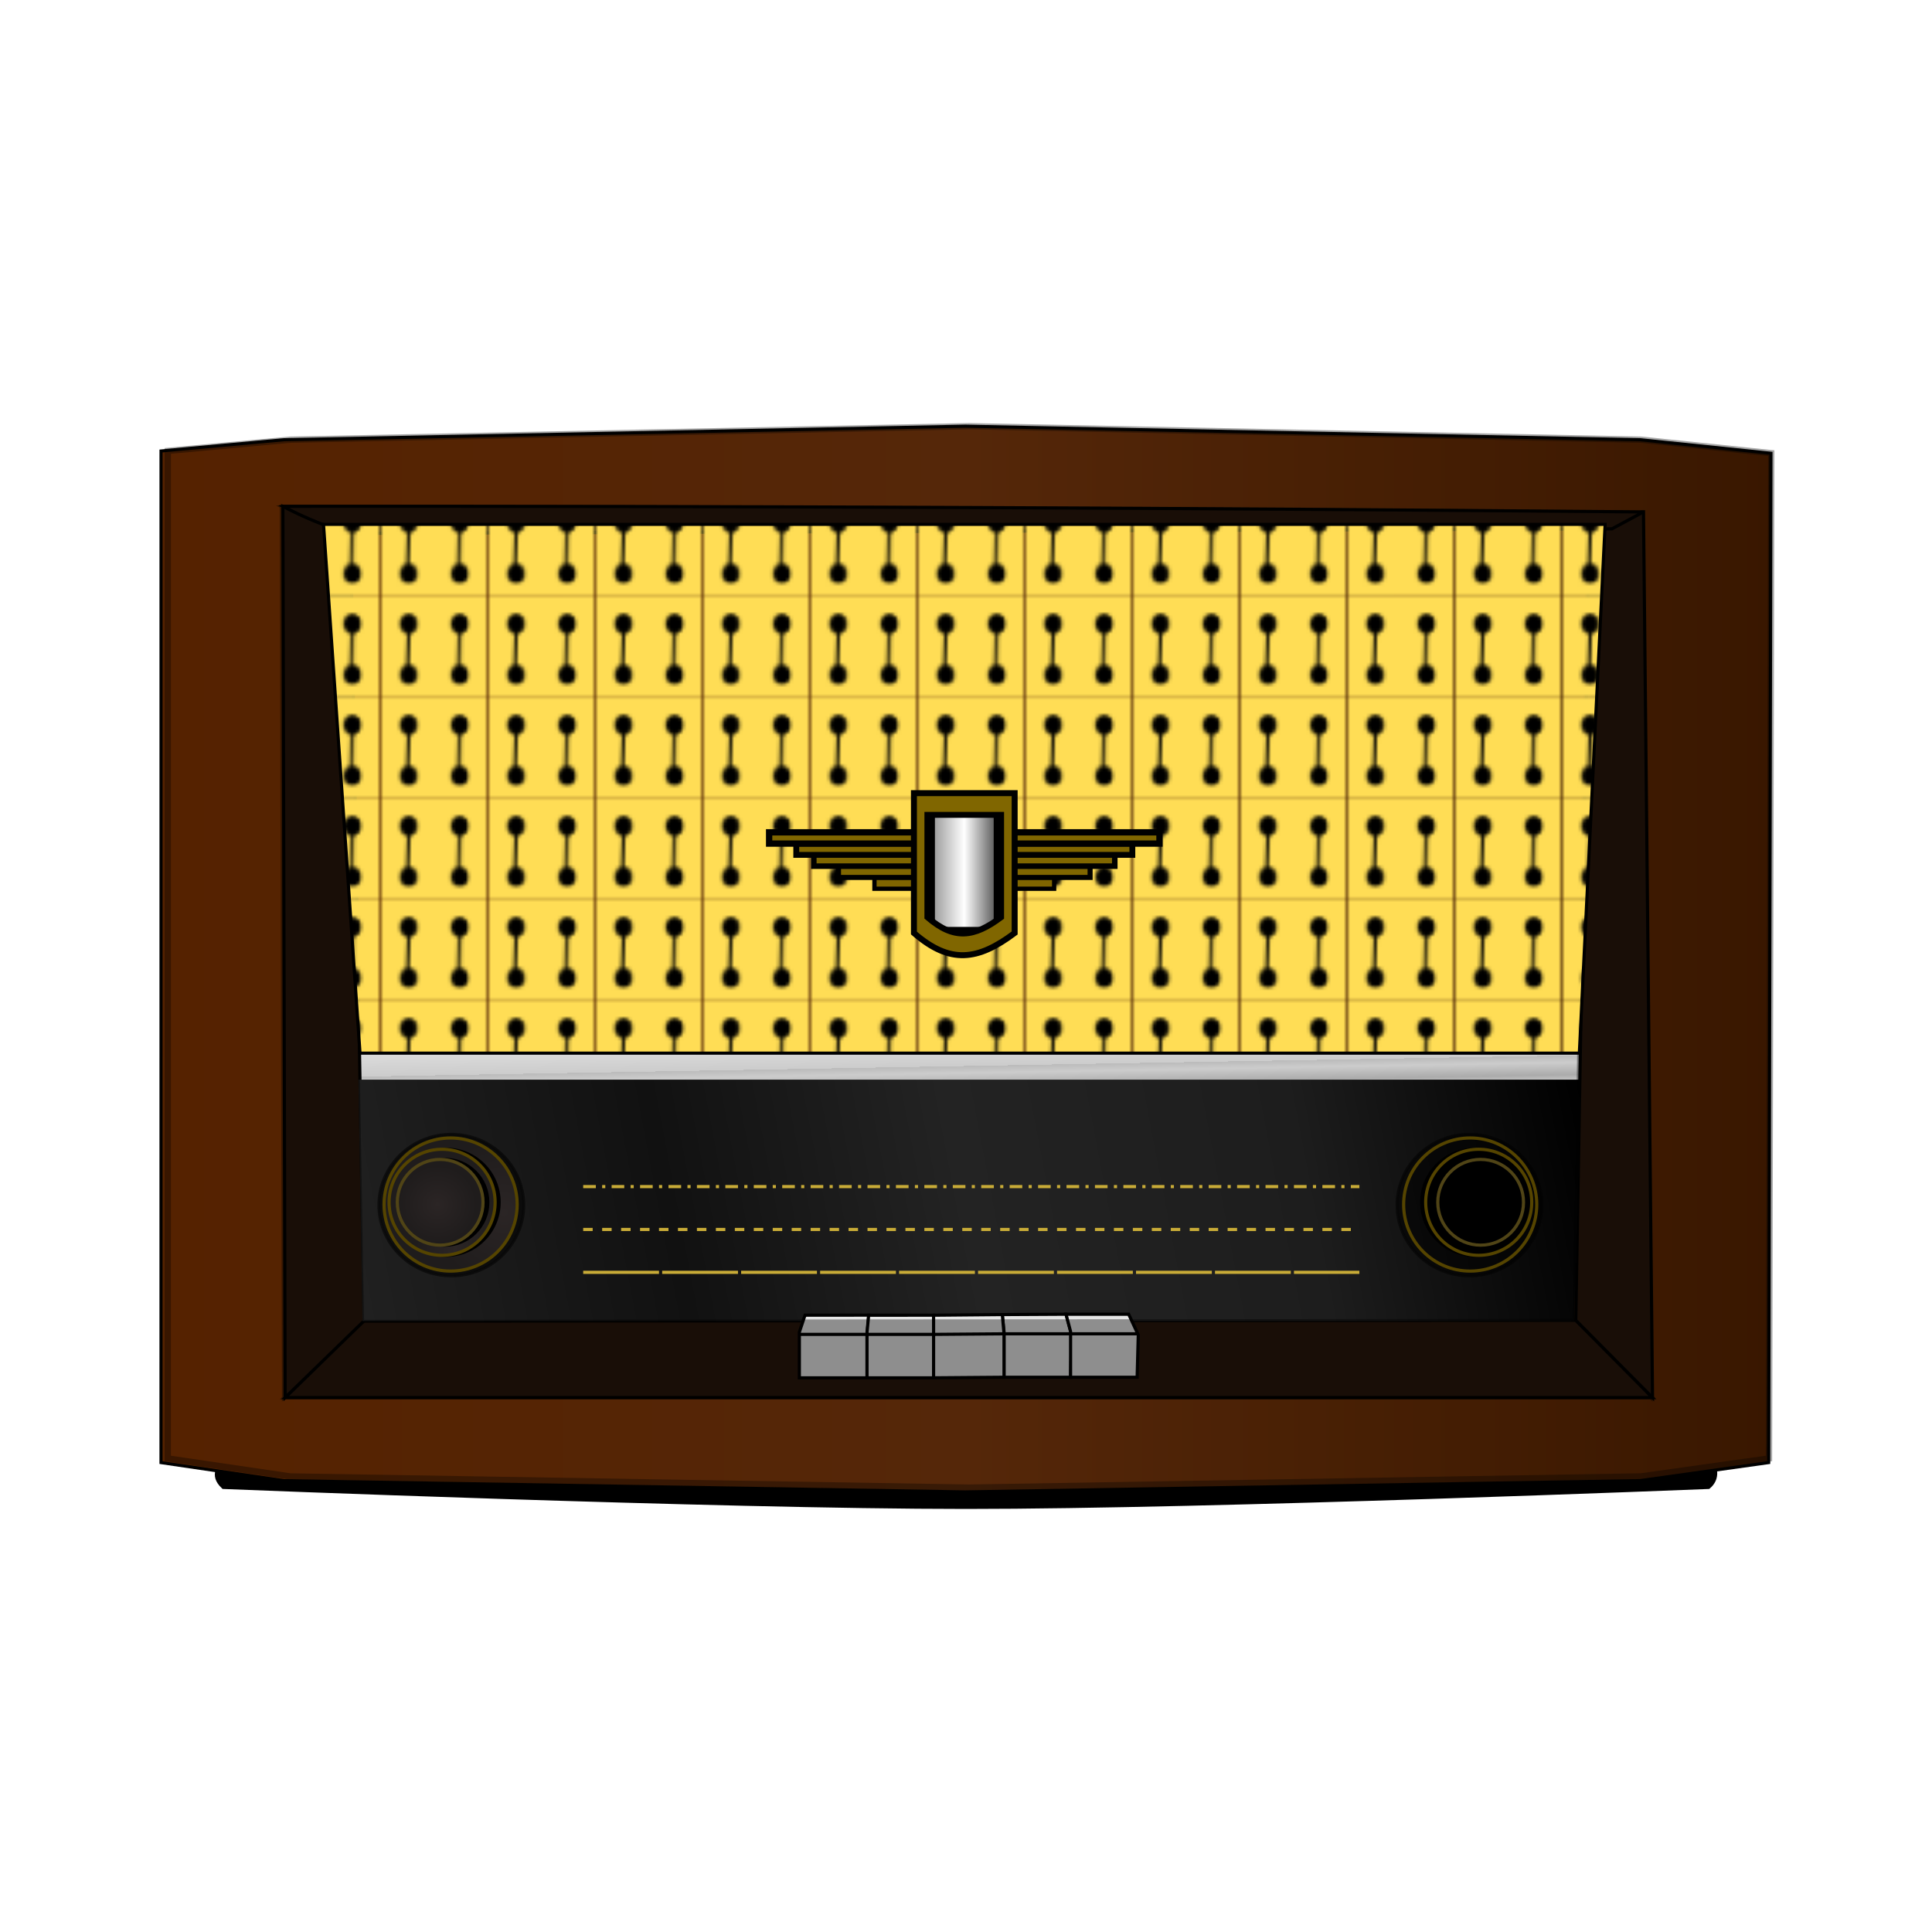 <svg:svg xmlns:dc="http://purl.org/dc/elements/1.1/" xmlns:ns1="http://sodipodi.sourceforge.net/DTD/sodipodi-0.dtd" xmlns:ns2="http://www.inkscape.org/namespaces/inkscape" xmlns:ns3="http://www.w3.org/1999/xlink" xmlns:ns5="http://creativecommons.org/ns#" xmlns:rdf="http://www.w3.org/1999/02/22-rdf-syntax-ns#" xmlns:svg="http://www.w3.org/2000/svg" height="611.597" id="svg2" version="1.1" viewBox="12.06 -86.892 611.597 611.597" width="611.597" ns1:docname="tsf.svg" ns2:export-filename="/home/sophie/tsf.png" ns2:export-xdpi="90" ns2:export-ydpi="90" ns2:version="0.48.1 r9760">
  <svg:title id="title4975">Poste TSF</svg:title>
  <svg:defs id="defs4">
    <svg:linearGradient id="linearGradient4688">
      <svg:stop id="stop4690" offset="0" style="stop-color:#2b2525" />
      <svg:stop id="stop4696" offset=".5" style="stop-color:#1f1c1c" />
      <svg:stop id="stop4692" offset="1" style="stop-color:#1f1c1c" />
    </svg:linearGradient>
    <svg:pattern id="pattern4673" patternTransform="translate(195.51 543.33)" ns2:collect="always" ns3:href="#pattern3941" />
    <svg:pattern id="pattern4669" patternTransform="translate(211.67 543.33)" ns2:collect="always" ns3:href="#pattern3941" />
    <svg:pattern height="22.591" id="pattern3941" patternTransform="translate(193.99 543.08)" patternUnits="userSpaceOnUse" width="5.714">
      <svg:g id="g3936" transform="translate(-193.99 -543.08)">
        <svg:path d="m200.71 546.29c0 1.775-1.279 3.214-2.857 3.214-1.578 0-2.857-1.439-2.857-3.214s1.279-3.214 2.857-3.214 2.857 1.439 2.857 3.214z" id="path3930" style="fill:#000000" transform="translate(-1.01)" ns1:cx="197.85715" ns1:cy="546.29077" ns1:rx="2.8571429" ns1:ry="3.2142856" ns1:type="arc" />
        <svg:path d="m197.1 546.28-0.505 14.647" id="path3932" style="stroke:#000000;stroke-width:1px;fill:none" ns2:connector-curvature="0" />
        <svg:path d="m200.71 546.29c0 1.775-1.279 3.214-2.857 3.214-1.578 0-2.857-1.439-2.857-3.214s1.279-3.214 2.857-3.214 2.857 1.439 2.857 3.214z" id="path3934" style="fill:#000000" transform="translate(-1.01 16.162)" ns1:cx="197.85715" ns1:cy="546.29077" ns1:rx="2.8571429" ns1:ry="3.2142856" ns1:type="arc" />
      </svg:g>
    </svg:pattern>
    <svg:pattern height="31.82" id="pattern4680" patternTransform="translate(189.91 538.19)" patternUnits="userSpaceOnUse" width="33.335">
      <svg:g id="g4675" transform="translate(-189.91 -538.19)">
        <svg:rect height="31.82" id="rect4671" style="fill:#ffdd55" width="33.335" x="189.91" y="538.19" />
        <svg:rect height="22.591" id="rect3947" style="fill:url(#pattern4673)" width="5.714" x="195.51" y="543.33" />
        <svg:rect height="22.591" id="rect4667" style="fill:url(#pattern4669)" width="5.714" x="211.67" y="543.33" />
      </svg:g>
    </svg:pattern>
    <svg:filter color-interpolation-filters="sRGB" id="filter4730" ns2:collect="always">
      <svg:feGaussianBlur id="feGaussianBlur4732" stdDeviation="0.738" ns2:collect="always" />
    </svg:filter>
    <svg:filter color-interpolation-filters="sRGB" id="filter4748" ns2:collect="always">
      <svg:feGaussianBlur id="feGaussianBlur4750" stdDeviation="0.504" ns2:collect="always" />
    </svg:filter>
    <svg:filter color-interpolation-filters="sRGB" id="filter4766" ns2:collect="always">
      <svg:feGaussianBlur id="feGaussianBlur4768" stdDeviation="0.34" ns2:collect="always" />
    </svg:filter>
    <svg:filter color-interpolation-filters="sRGB" id="filter3926" ns2:collect="always">
      <svg:feGaussianBlur id="feGaussianBlur3928" stdDeviation="5.44" ns2:collect="always" />
    </svg:filter>
    <svg:filter color-interpolation-filters="sRGB" id="filter4694" ns2:collect="always">
      <svg:feGaussianBlur id="feGaussianBlur4696" stdDeviation="2.862" ns2:collect="always" />
    </svg:filter>
    <svg:filter color-interpolation-filters="sRGB" height="1.255" id="filter4713" width="1.08" x="-.04" y="-.127" ns2:collect="always">
      <svg:feGaussianBlur id="feGaussianBlur4715" stdDeviation="4.135" ns2:collect="always" />
    </svg:filter>
    <svg:filter color-interpolation-filters="sRGB" height="1.346" id="filter4719" width="1.074" x="-.037" y="-.173" ns2:collect="always">
      <svg:feGaussianBlur id="feGaussianBlur4721" stdDeviation="2.058" ns2:collect="always" />
    </svg:filter>
    <svg:filter color-interpolation-filters="sRGB" height="1.131" id="filter4789" width="1.279" x="-.139" y="-.066" ns2:collect="always">
      <svg:feGaussianBlur id="feGaussianBlur4791" stdDeviation="1.081" ns2:collect="always" />
    </svg:filter>
    <svg:filter color-interpolation-filters="sRGB" height="1.25" id="filter4810" width="1.269" x="-.135" y="-.125" ns2:collect="always">
      <svg:feGaussianBlur id="feGaussianBlur4812" stdDeviation="0.521" ns2:collect="always" />
    </svg:filter>
    <svg:filter color-interpolation-filters="sRGB" id="filter4885" ns2:label="Glow" ns2:menu="Shadows and Glows" ns2:menu-tooltip="Glow of object's own color at the edges">
      <svg:feGaussianBlur id="feGaussianBlur4887" result="result91" stdDeviation="5" />
      <svg:feComposite id="feComposite4889" in="SourceGraphic" in2="result91" operator="over" />
    </svg:filter>
    <svg:linearGradient gradientUnits="userSpaceOnUse" id="linearGradient4955" x1="119.51" x2="630.14" y1="300.69" y2="300.69" ns2:collect="always">
      <svg:stop id="stop4662" offset="0" style="stop-color:#552200" />
      <svg:stop id="stop4668" offset=".5" style="stop-color:#552709" />
      <svg:stop id="stop4670" offset=".75" style="stop-color:#471f04" />
      <svg:stop id="stop4664" offset="1" style="stop-color:#391700" />
    </svg:linearGradient>
    <svg:linearGradient gradientUnits="userSpaceOnUse" id="linearGradient4957" x1="367.85" x2="368.47" y1="310.81" y2="346.16" ns2:collect="always">
      <svg:stop id="stop4806" offset="0" style="stop-color:#ffffff" />
      <svg:stop id="stop4818" offset=".675" style="stop-color:#cccccc" />
      <svg:stop id="stop4816" offset=".675" style="stop-color:#bbbbbb" />
      <svg:stop id="stop4814" offset=".737" style="stop-color:#cccccc" />
      <svg:stop id="stop4812" offset=".848" style="stop-color:#ababab" />
      <svg:stop id="stop4808" offset="1" style="stop-color:#ffffff" />
    </svg:linearGradient>
    <svg:linearGradient gradientUnits="userSpaceOnUse" id="linearGradient4959" x1="570" x2="184.29" y1="341.65" y2="415.22" ns2:collect="always">
      <svg:stop id="stop4648" offset="0" style="stop-color:#000000" />
      <svg:stop id="stop4654" offset=".234" style="stop-color:#1d1d1d" />
      <svg:stop id="stop4656" offset=".507" style="stop-color:#232323" />
      <svg:stop id="stop4658" offset=".741" style="stop-color:#111111" />
      <svg:stop id="stop4650" offset="1" style="stop-color:#202020" />
    </svg:linearGradient>
    <svg:radialGradient cx="250.24" cy="528.04" gradientTransform="matrix(1.568 -.987 1.002 1.593 -671.37 -66.012)" gradientUnits="userSpaceOnUse" id="radialGradient4961" r="24.786" ns2:collect="always" ns3:href="#linearGradient4688" />
    <svg:radialGradient cx="237.38" cy="546.61" gradientTransform="matrix(.963 .269 -.605 2.167 339.55 -701.82)" gradientUnits="userSpaceOnUse" id="radialGradient4963" r="24.786" ns2:collect="always" ns3:href="#linearGradient4688" />
    <svg:radialGradient cx="234.16" cy="530.9" gradientUnits="userSpaceOnUse" id="radialGradient4965" r="24.786" ns2:collect="always" ns3:href="#linearGradient4688" />
    <svg:linearGradient gradientTransform="matrix(.668 0 0 .939 192.22 -68.967)" gradientUnits="userSpaceOnUse" id="linearGradient4973" x1="433.29" x2="463.14" y1="672" y2="672" ns2:collect="always">
      <svg:stop id="stop4751" offset="0" style="stop-color:#999999" />
      <svg:stop id="stop4757" offset=".5" style="stop-color:#ffffff" />
      <svg:stop id="stop4753" offset="1" style="stop-color:#595959" />
    </svg:linearGradient>
  </svg:defs>
  <ns1:namedview bordercolor="#666666" borderopacity="1.0" fit-margin-bottom="5" fit-margin-left="5" fit-margin-right="5" fit-margin-top="5" id="base" pagecolor="#ffffff" showgrid="false" ns2:current-layer="layer1" ns2:cx="201.70586" ns2:cy="85.038903" ns2:document-units="px" ns2:object-nodes="false" ns2:object-paths="false" ns2:pageopacity="0.0" ns2:pageshadow="2" ns2:window-height="1056" ns2:window-maximized="1" ns2:window-width="1854" ns2:window-x="66" ns2:window-y="24" ns2:zoom="0.9899495" />
  <svg:g id="layer1" transform="translate(-56.963 -83.981)" ns2:groupmode="layer" ns2:label="Calque 1">
    <svg:g id="g4891">
      <svg:g id="g4814" style="filter:url(#filter4885)">
        <svg:path d="m139.4 458.72h470.8c2.17 3.906 1.849 6.757-0.477 8.758 0 0-156.59 6.313-234.92 6.313-78.332 0-234.92-6.313-234.92-6.313-3.862-3.704-0.602-5.899-0.477-8.758z" id="rect4698" style="stroke:#000000;stroke-width:1.943;fill:#000000" ns1:nodetypes="cccscc" ns2:connector-curvature="0" />
        <svg:path d="m120 139.86 38.929-3.571 215.71-4.286 213.57 4.286 41.429 4.286-0.714 319.51-40.714 5.714-213.57 3.571l-215.72-3.56-38.93-5.72z" id="rect3050" style="fill-rule:evenodd;stroke:#000000;stroke-width:.985px;fill:url(#linearGradient4955)" ns1:nodetypes="ccccccccccc" ns2:connector-curvature="0" />
        <svg:path d="m182.99 330.47h386l1.01 11.176h-387.01z" id="rect3843" style="fill:url(#linearGradient4957)" ns1:nodetypes="ccccc" ns2:connector-curvature="0" />
        <svg:path d="m159.29 439.51h432.86l-24.286-24.464-384.08 0.258z" id="path3849" style="stroke:#000000;stroke-width:1px;fill:#28170b" ns1:nodetypes="ccccc" ns2:connector-curvature="0" />
        <svg:path d="m158.57 157.36 0.714 282.14 25-24.286-4.286-250z" id="path3845" style="stroke:#000000;stroke-width:1px;fill:#28170b" ns2:connector-curvature="0" />
        <svg:path d="m589.29 159.15 2.857 280.36-24.286-24.464 4.286-253.39z" id="path3847" style="stroke:#000000;stroke-width:1px;fill:#28170b" ns1:nodetypes="ccccc" ns2:connector-curvature="0" />
        <svg:path d="m158.57 157.36c12.14 6.43 21.43 8.57 21.43 8.57l399.29-1.429 10-5.357c-142.65-1.242-282.73-1.878-430.71-1.786z" id="path3851" style="stroke:#000000;stroke-width:1px;fill:#28170b" ns1:nodetypes="ccccc" ns2:connector-curvature="0" />
        <svg:path d="m182.49 338.87h387.01l-2.143 76.429h-383.57z" id="rect3853" style="fill:url(#linearGradient4959)" ns1:nodetypes="ccccc" ns2:connector-curvature="0" />
        <svg:g id="g4770" transform="translate(0 .357)">
          <svg:path d="m255.71 530.93c0 13.413-10.873 24.286-24.286 24.286s-24.286-10.873-24.286-24.286 10.873-24.286 24.286-24.286 24.286 10.873 24.286 24.286z" id="path3865" style="opacity:.733;filter:url(#filter4730);stroke:#000000;fill:#000000" transform="matrix(.944 0 0 .923 -6.57 -111.83)" ns1:cx="231.42857" ns1:cy="530.93359" ns1:rx="24.285715" ns1:ry="24.285715" ns1:type="arc" />
          <svg:path d="m254.29 525.58c0 11.637-9.434 21.071-21.071 21.071s-21.071-9.434-21.071-21.071 9.434-21.071 21.071-21.071 21.071 9.434 21.071 21.071z" id="path3863" style="stroke:#554400;fill:url(#radialGradient4961)" transform="translate(-21.549 -147.54)" ns1:cx="233.21428" ns1:cy="525.57648" ns1:rx="21.071428" ns1:ry="21.071428" ns1:type="arc" />
          <svg:path d="m250 532.01c0 9.271-7.515 16.786-16.786 16.786-9.271 0-16.786-7.515-16.786-16.786 0-9.271 7.515-16.786 16.786-16.786 9.271 0 16.786 7.515 16.786 16.786z" id="path4752" style="filter:url(#filter4766);stroke:#000000;fill:#000000" transform="translate(-22.978 -154.68)" ns1:cx="233.21428" ns1:cy="532.00507" ns1:rx="16.785715" ns1:ry="16.785715" ns1:type="arc" />
          <svg:path d="m250 532.01c0 9.271-7.515 16.786-16.786 16.786-9.271 0-16.786-7.515-16.786-16.786 0-9.271 7.515-16.786 16.786-16.786 9.271 0 16.786 7.515 16.786 16.786z" id="path3861" style="stroke:#554400;fill:url(#radialGradient4963)" transform="translate(-24.241 -154.68)" ns1:cx="233.21428" ns1:cy="532.00507" ns1:rx="16.785715" ns1:ry="16.785715" ns1:type="arc" />
          <svg:path d="m248.57 530.22c0 7.495-6.076 13.571-13.571 13.571-7.495 0-13.571-6.076-13.571-13.571 0-7.495 6.076-13.571 13.571-13.571 7.495 0 13.571 6.076 13.571 13.571z" id="path4734" style="filter:url(#filter4748);stroke:#000000;fill:#000000" transform="translate(-25.121 -152.89)" ns1:cx="235" ns1:cy="530.2193" ns1:rx="13.571428" ns1:ry="13.571428" ns1:type="arc" />
          <svg:path d="m248.57 530.22c0 7.495-6.076 13.571-13.571 13.571-7.495 0-13.571-6.076-13.571-13.571 0-7.495 6.076-13.571 13.571-13.571 7.495 0 13.571 6.076 13.571 13.571z" id="path3859" style="stroke:#504416;fill:url(#radialGradient4965)" transform="translate(-26.636 -152.89)" ns1:cx="235" ns1:cy="530.2193" ns1:rx="13.571428" ns1:ry="13.571428" ns1:type="arc" />
        </svg:g>
        <svg:g id="g3907" transform="translate(-311.23 -170.72)">
          <svg:g id="g3879" transform="translate(.795)">
            <svg:path d="m634.29 584.15-1.786 5.357 0 14.464h21.429v-13.393l0.536-6.45z" id="path3875" style="stroke:#000000;stroke-width:1px;fill:#e6e6e6" ns1:nodetypes="ccccccc" ns2:connector-curvature="0" />
            <svg:path d="m632.86 590.22h20.714" id="path3877" style="stroke:#000000;stroke-width:1px;fill:none" ns1:nodetypes="cc" ns2:connector-curvature="0" />
          </svg:g>
          <svg:g id="g3883" transform="translate(22.223)">
            <svg:path d="m633.02 584.15-0.523 5.357 0 14.464h21.071l0.357-13.393-0.357-6.429z" id="path3885" style="stroke:#000000;stroke-width:1px;fill:#e6e6e6" ns1:nodetypes="ccccccc" ns2:connector-curvature="0" />
            <svg:path d="m632.86 590.22h20.714" id="path3887" style="stroke:#000000;stroke-width:1px;fill:none" ns1:nodetypes="cc" ns2:connector-curvature="0" />
          </svg:g>
          <svg:g id="g3889" transform="translate(65.585 -.179)">
            <svg:path d="m631.96 584.13 0.536 5.379 0 14.464h21.071l0.357-13.393-1.798-6.561z" id="path3891" style="stroke:#000000;stroke-width:1px;fill:#e6e6e6" ns1:nodetypes="ccccccc" ns2:connector-curvature="0" />
            <svg:path d="m632.86 590.22h20.714" id="path3893" style="stroke:#000000;stroke-width:1px;fill:none" ns1:nodetypes="cc" ns2:connector-curvature="0" />
          </svg:g>
          <svg:g id="g3895" transform="translate(44.513 -.179)">
            <svg:path d="m631.28 584.33v6.071 13.75l22.29-0.179v-13.75l-0.536-6.093z" id="path3897" style="stroke:#000000;stroke-width:1px;fill:#e6e6e6" ns1:nodetypes="ccccccc" ns2:connector-curvature="0" />
            <svg:path d="m631.28 590.4 22.29-0.179" id="path3899" style="stroke:#000000;stroke-width:1px;fill:none" ns1:nodetypes="cc" ns2:connector-curvature="0" />
          </svg:g>
          <svg:g id="g3901" transform="translate(86.656 -.179)">
            <svg:path d="m631.06 584.02 1.441 5.489 0 14.464h21.071l0.357-13.393-3.036-6.561z" id="path3903" style="stroke:#000000;stroke-width:1px;fill:#e6e6e6" ns1:nodetypes="ccccccc" ns2:connector-curvature="0" />
            <svg:path d="m632.86 590.22h20.714" id="path3905" style="stroke:#000000;stroke-width:1px;fill:none" ns1:nodetypes="cc" ns2:connector-curvature="0" />
          </svg:g>
        </svg:g>
        <svg:path d="m253.64 399.86h245.71" id="path3924" style="stroke:#c8ab37;stroke-dasharray:24, 1;fill:#d3bc5f" ns1:nodetypes="cc" ns2:connector-curvature="0" />
        <svg:path d="m253.64 386.29h245.71" id="path3926" style="stroke:#c8ab37;stroke-dasharray:3, 3;fill:#d3bc5f" ns1:nodetypes="cc" ns2:connector-curvature="0" />
        <svg:path d="m253.64 372.72h245.71" id="path3928" style="stroke:#c8ab37;stroke-dasharray:4, 2, 1, 2;fill:#d3bc5f" ns1:nodetypes="cc" ns2:connector-curvature="0" />
        <svg:g id="g4778" transform="matrix(-1 0 0 1 746.1 .357)">
          <svg:path d="m255.71 530.93c0 13.413-10.873 24.286-24.286 24.286s-24.286-10.873-24.286-24.286 10.873-24.286 24.286-24.286 24.286 10.873 24.286 24.286z" id="path4780" style="opacity:.733;filter:url(#filter4730);stroke:#000000;fill:#000000" transform="matrix(.944 0 0 .923 -6.57 -111.83)" ns1:cx="231.42857" ns1:cy="530.93359" ns1:rx="24.285715" ns1:ry="24.285715" ns1:type="arc" />
          <svg:path d="m254.29 525.58c0 11.637-9.434 21.071-21.071 21.071s-21.071-9.434-21.071-21.071 9.434-21.071 21.071-21.071 21.071 9.434 21.071 21.071z" id="path4782" style="stroke:#554400;fill:url(#radialGradient4961)" transform="translate(-21.549 -147.54)" ns1:cx="233.21428" ns1:cy="525.57648" ns1:rx="21.071428" ns1:ry="21.071428" ns1:type="arc" />
          <svg:path d="m250 532.01c0 9.271-7.515 16.786-16.786 16.786-9.271 0-16.786-7.515-16.786-16.786 0-9.271 7.515-16.786 16.786-16.786 9.271 0 16.786 7.515 16.786 16.786z" id="path4784" style="filter:url(#filter4766);stroke:#000000;fill:#000000" transform="translate(-22.978 -154.68)" ns1:cx="233.21428" ns1:cy="532.00507" ns1:rx="16.785715" ns1:ry="16.785715" ns1:type="arc" />
          <svg:path d="m250 532.01c0 9.271-7.515 16.786-16.786 16.786-9.271 0-16.786-7.515-16.786-16.786 0-9.271 7.515-16.786 16.786-16.786 9.271 0 16.786 7.515 16.786 16.786z" id="path4786" style="stroke:#554400;fill:url(#radialGradient4963)" transform="translate(-24.241 -154.68)" ns1:cx="233.21428" ns1:cy="532.00507" ns1:rx="16.785715" ns1:ry="16.785715" ns1:type="arc" />
          <svg:path d="m248.57 530.22c0 7.495-6.076 13.571-13.571 13.571-7.495 0-13.571-6.076-13.571-13.571 0-7.495 6.076-13.571 13.571-13.571 7.495 0 13.571 6.076 13.571 13.571z" id="path4788" style="filter:url(#filter4748);stroke:#000000;fill:#000000" transform="translate(-25.121 -152.89)" ns1:cx="235" ns1:cy="530.2193" ns1:rx="13.571428" ns1:ry="13.571428" ns1:type="arc" />
          <svg:path d="m248.57 530.22c0 7.495-6.076 13.571-13.571 13.571-7.495 0-13.571-6.076-13.571-13.571 0-7.495 6.076-13.571 13.571-13.571 7.495 0 13.571 6.076 13.571 13.571z" id="path4790" style="stroke:#504416;fill:url(#radialGradient4965)" transform="translate(-26.636 -152.89)" ns1:cx="235" ns1:cy="530.2193" ns1:rx="13.571428" ns1:ry="13.571428" ns1:type="arc" />
        </svg:g>
        <svg:g id="g3908" style="opacity:.384;filter:url(#filter3926)" transform="translate(480.71 -4.464)">
          <svg:path d="m-321.93 444.05h432.86l-24.286-24.464-384.08 0.258z" id="path3065" style="stroke:#000000;stroke-width:1px;fill:#000000" ns1:nodetypes="ccccc" ns2:connector-curvature="0" />
          <svg:path d="m-322.65 161.91 0.714 282.14 25-24.286-4.286-250z" id="path3067" style="stroke:#000000;stroke-width:1px;fill:#000000" ns2:connector-curvature="0" />
          <svg:path d="m108.07 163.69 2.857 280.36-24.286-24.464 4.286-253.39z" id="path3069" style="stroke:#000000;stroke-width:1px;fill:#000000" ns1:nodetypes="ccccc" ns2:connector-curvature="0" />
          <svg:path d="m-322.65 161.91c12.143 6.429 21.429 8.571 21.429 8.571l399.29-1.429 10-5.357c-142.65-1.242-282.73-1.878-430.71-1.786z" id="path3071" style="stroke:#000000;stroke-width:1px;fill:#000000" ns1:nodetypes="ccccc" ns2:connector-curvature="0" />
        </svg:g>
        <svg:path d="m171.43 163.08h405.71l-8.153 167.4h-386z" id="rect3840" style="stroke:#000000;fill:url(#pattern4680)" ns1:nodetypes="ccccc" ns2:connector-curvature="0" />
        <svg:path d="m120 139.86 38.929-3.571 215.71-4.286 213.57 4.286 41.429 4.286-0.714 319.51-40.714 5.714-213.57 3.571l-215.72-3.56-38.93-5.72z" id="path4672" style="opacity:.586;filter:url(#filter4694);stroke:#000000;stroke-width:2;fill:none" transform="matrix(.996 0 0 .996 2.616 .526)" ns1:nodetypes="ccccccccccc" ns2:connector-curvature="0" />
        <svg:path d="m325.71 339.51-63.571 76.429 185.71-1.429 62.857-76.429z" id="path4707" style="opacity:.017;filter:url(#filter4713);stroke:#000000;stroke-width:1px;fill:#ffffff" ns2:connector-curvature="0" />
        <svg:path d="m187.14 467.36 28.57-27.85 104.29-0.72-20 28.57z" id="path4717" style="opacity:0.017;filter:url(#filter4719);stroke:#000000;stroke-width:1px;fill:#ffffff" ns2:connector-curvature="0" />
        <svg:g id="g4793" transform="translate(-117.33 -291.43)">
          <svg:g id="g4760">
            <svg:rect height="3.571" id="rect4727" style="stroke:#000000;stroke-width:1.357;fill:#806600" width="56.885" x="463.17" y="566.29" />
            <svg:rect height="3.571" id="rect4734" style="stroke:#000000;stroke-width:1.606;fill:#806600" width="79.643" x="451.79" y="562.71" />
            <svg:rect height="3.571" id="rect4738" style="stroke:#000000;stroke-width:1.756;fill:#806600" width="95.277" x="443.97" y="559.14" />
            <svg:rect height="3.571" id="rect4740" style="stroke:#000000;stroke-width:1.856;fill:#806600" width="106.39" x="438.42" y="555.57" />
            <svg:rect height="3.571" id="rect4742" style="stroke:#000000;stroke-width:2;fill:#806600" width="123.57" x="429.83" y="552" />
          </svg:g>
          <svg:path d="m481.43 543.79h18.608v39.579h-18.608z" id="path4771" style="filter:url(#filter4789);fill:#000000" transform="matrix(1.205 0 0 1 -99.821 0)" ns2:connector-curvature="0" />
          <svg:path d="m482.31 542.36h18.608v39.579h-18.608z" id="rect4746" style="fill:url(#linearGradient4973)" ns2:connector-curvature="0" ns2:transform-center-x="-17.142857" />
          <svg:path d="m475.67 539.6v44.281c11.457 9.929 20.179 8.765 31.882 0v-44.281h-31.882zm4.268 6.875h23.318v32.406c-8.563 6.413-14.936 7.265-23.318 0v-32.406z" id="rect4723" style="stroke:#000000;stroke-width:1.889;fill:#806600" ns2:connector-curvature="0" />
        </svg:g>
        <svg:path d="m215.71 379.51c0 2.761-2.079 5-4.643 5-2.564 0-4.643-2.239-4.643-5s2.079-5 4.643-5 4.643 2.239 4.643 5z" id="path4804" style="opacity:.014;filter:url(#filter4810);fill:#ffffff" transform="matrix(1.545 0 0 1.343 -113.33 -133.67)" ns1:cx="211.07143" ns1:cy="379.50504" ns1:rx="4.6428571" ns1:ry="5" ns1:type="arc" />
      </svg:g>
    </svg:g>
  </svg:g>
</svg:svg>